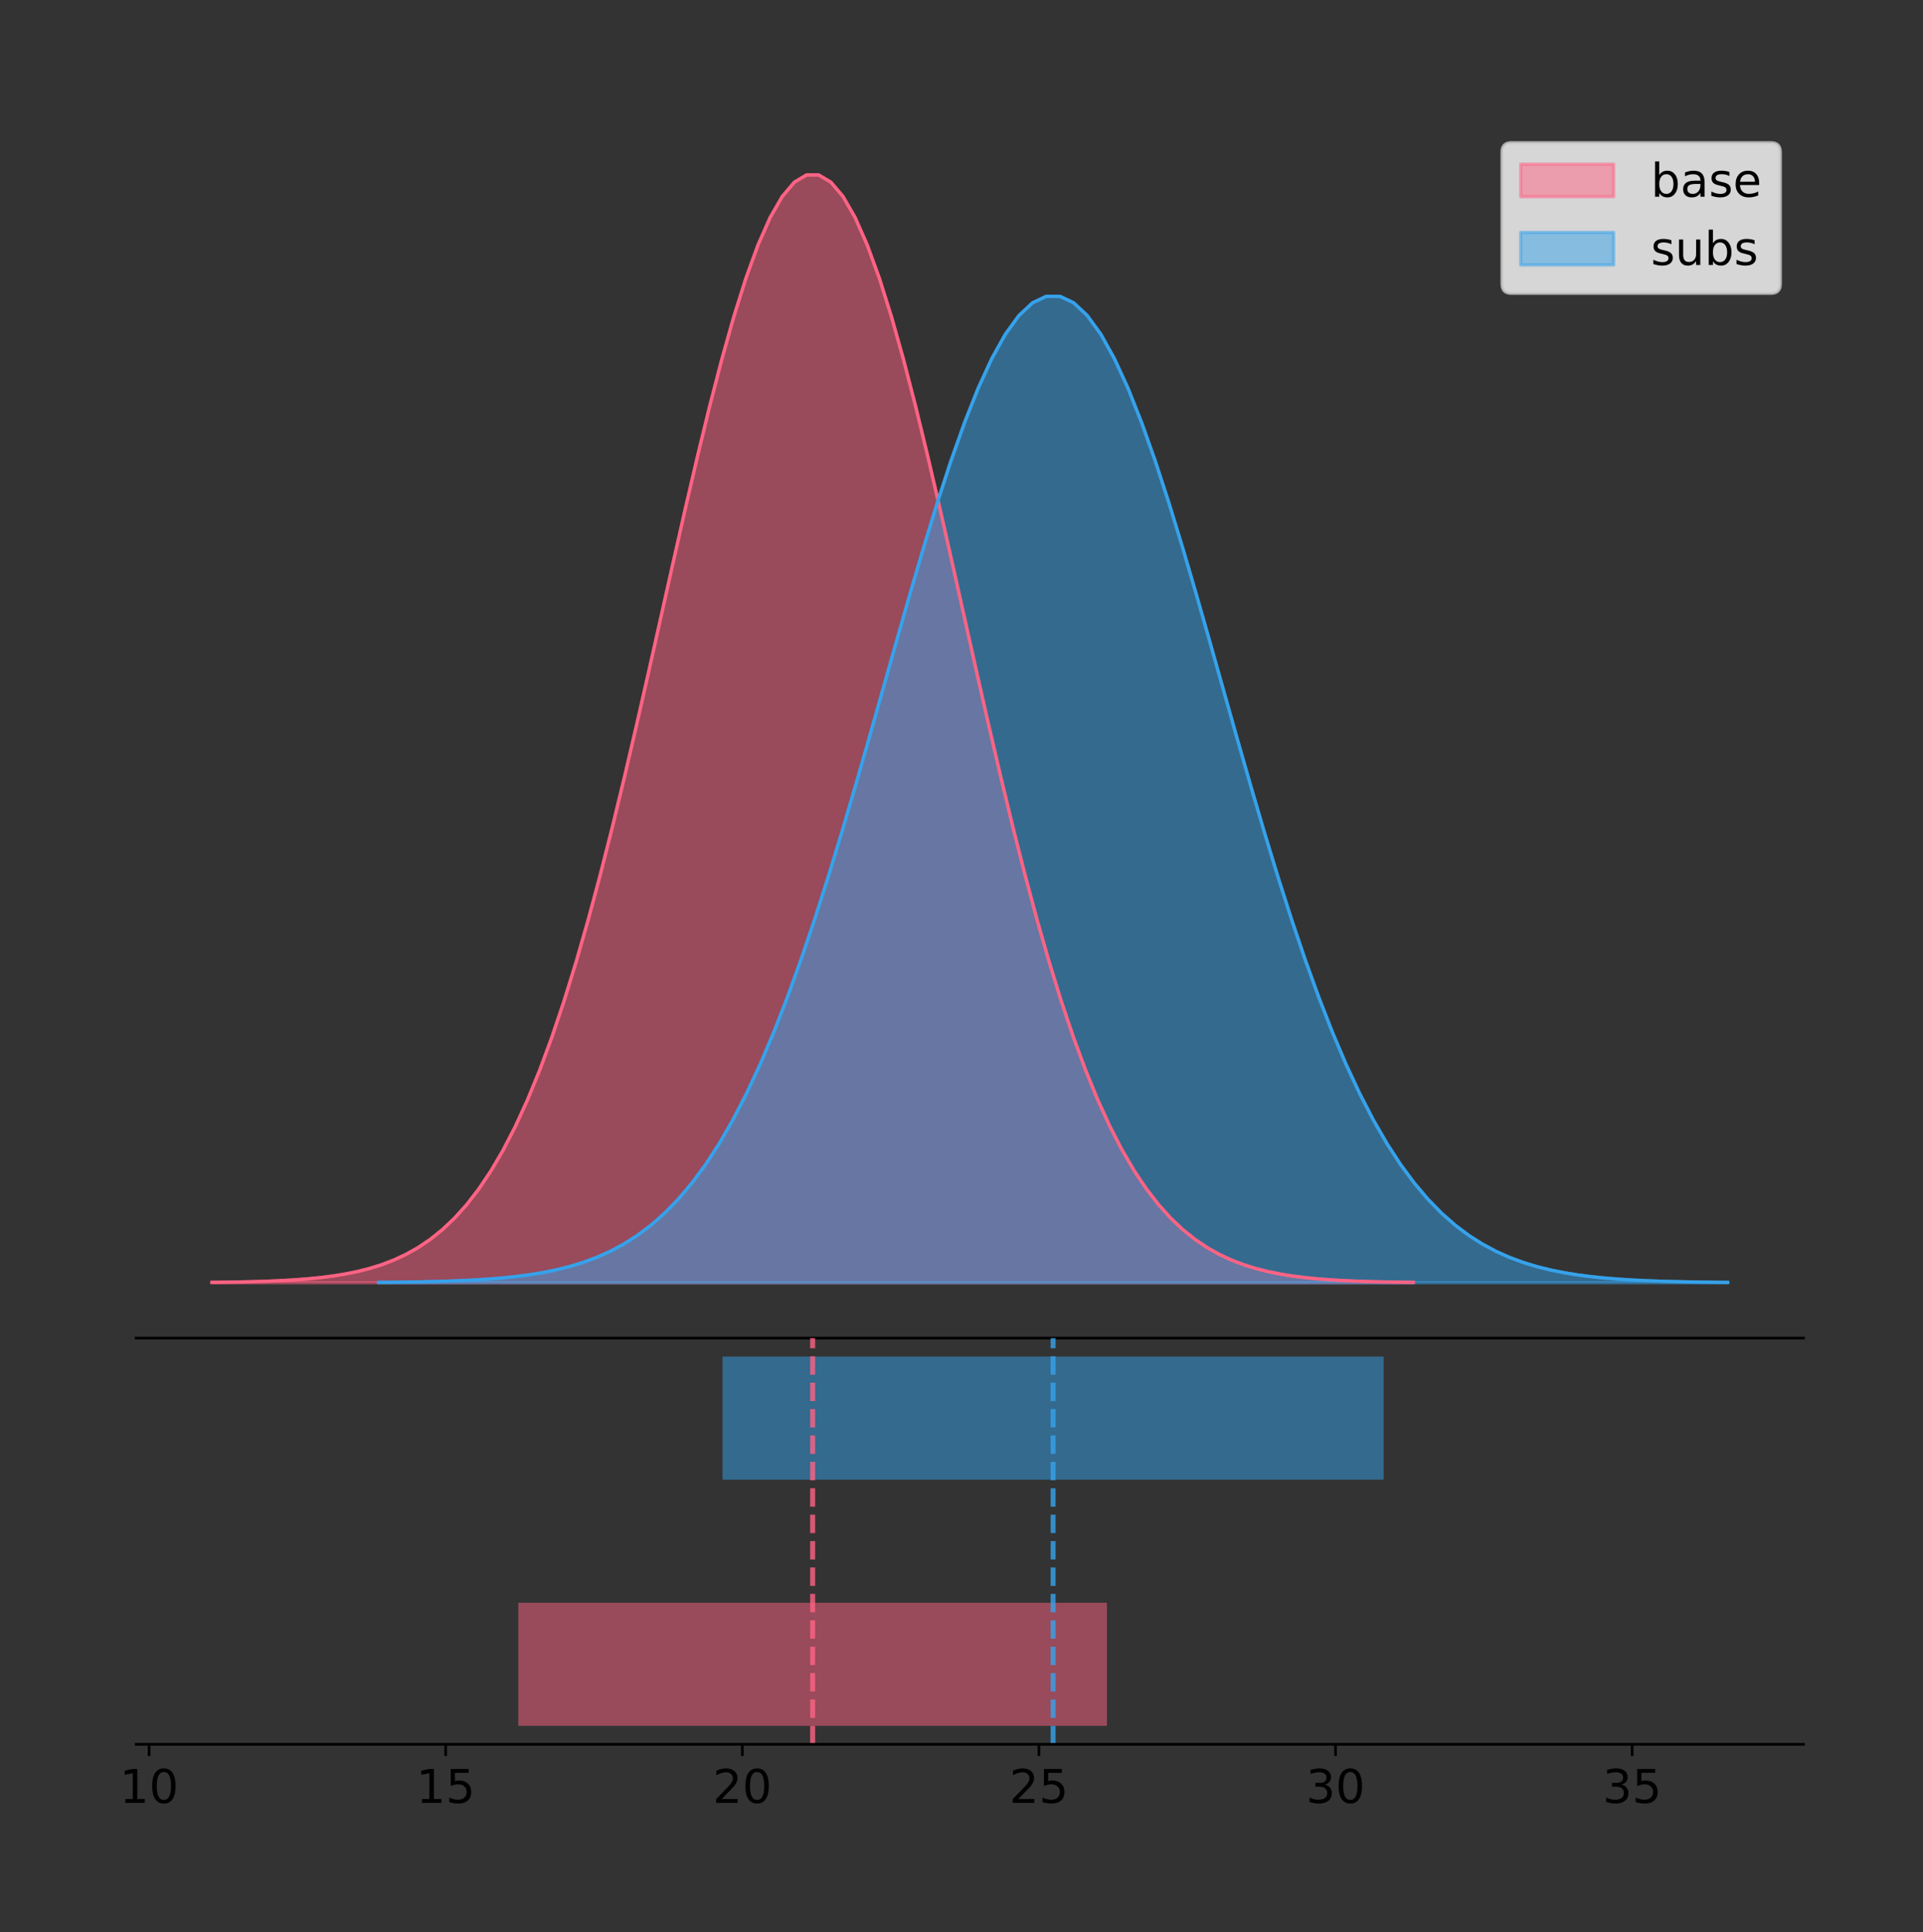 <?xml version="1.0" encoding="utf-8" standalone="no"?>
<!DOCTYPE svg PUBLIC "-//W3C//DTD SVG 1.1//EN"
  "http://www.w3.org/Graphics/SVG/1.1/DTD/svg11.dtd">
<!-- Created with matplotlib (https://matplotlib.org/) -->
<svg height="581.789pt" version="1.1" viewBox="0 0 579.207 581.789" width="579.207pt" xmlns="http://www.w3.org/2000/svg" xmlns:xlink="http://www.w3.org/1999/xlink">
 <rect x="0" y="0" width="579.207" height="581.789" fill="#333333" stroke="none"/>
 <defs>
  <style type="text/css">
*{stroke-linecap:butt;stroke-linejoin:round;}
  </style>
 </defs>
 <g id="figure_1">
  <g id="patch_1">
   <path d="M 0 581.789 
L 579.207 581.789 
L 579.207 0 
L 0 0 
z
" style="fill:none;"/>
  </g>
  <g id="axes_1">
   <g id="patch_2">
    <path d="M 41.007 402.93 
L 543.207 402.93 
L 543.207 36 
L 41.007 36 
z
" style="fill:none;"/>
   </g>
   <g id="PolyCollection_1">
    <defs>
     <path d="M 63.834 -195.538 
L 63.834 -195.65 
L 67.489 -195.692 
L 71.145 -195.749 
L 74.8 -195.825 
L 78.455 -195.925 
L 82.11 -196.058 
L 85.765 -196.23 
L 89.42 -196.455 
L 93.075 -196.744 
L 96.73 -197.115 
L 100.385 -197.585 
L 104.041 -198.179 
L 107.696 -198.923 
L 111.351 -199.848 
L 115.006 -200.99 
L 118.661 -202.39 
L 122.316 -204.093 
L 125.971 -206.151 
L 129.626 -208.617 
L 133.281 -211.552 
L 136.937 -215.017 
L 140.592 -219.078 
L 144.247 -223.801 
L 147.902 -229.25 
L 151.557 -235.488 
L 155.212 -242.572 
L 158.867 -250.552 
L 162.522 -259.468 
L 166.177 -269.344 
L 169.832 -280.192 
L 173.488 -292.002 
L 177.143 -304.744 
L 180.798 -318.365 
L 184.453 -332.786 
L 188.108 -347.901 
L 191.763 -363.58 
L 195.418 -379.667 
L 199.073 -395.98 
L 202.728 -412.318 
L 206.384 -428.462 
L 210.039 -444.18 
L 213.694 -459.23 
L 217.349 -473.372 
L 221.004 -486.366 
L 224.659 -497.987 
L 228.314 -508.025 
L 231.969 -516.294 
L 235.624 -522.64 
L 239.28 -526.94 
L 242.935 -529.111 
L 246.59 -529.111 
L 250.245 -526.94 
L 253.9 -522.64 
L 257.555 -516.294 
L 261.21 -508.025 
L 264.865 -497.987 
L 268.52 -486.366 
L 272.176 -473.372 
L 275.831 -459.23 
L 279.486 -444.18 
L 283.141 -428.462 
L 286.796 -412.318 
L 290.451 -395.98 
L 294.106 -379.667 
L 297.761 -363.58 
L 301.416 -347.901 
L 305.072 -332.786 
L 308.727 -318.365 
L 312.382 -304.744 
L 316.037 -292.002 
L 319.692 -280.192 
L 323.347 -269.344 
L 327.002 -259.468 
L 330.657 -250.552 
L 334.312 -242.572 
L 337.967 -235.488 
L 341.623 -229.25 
L 345.278 -223.801 
L 348.933 -219.078 
L 352.588 -215.017 
L 356.243 -211.552 
L 359.898 -208.617 
L 363.553 -206.151 
L 367.208 -204.093 
L 370.863 -202.39 
L 374.519 -200.99 
L 378.174 -199.848 
L 381.829 -198.923 
L 385.484 -198.179 
L 389.139 -197.585 
L 392.794 -197.115 
L 396.449 -196.744 
L 400.104 -196.455 
L 403.759 -196.23 
L 407.415 -196.058 
L 411.07 -195.925 
L 414.725 -195.825 
L 418.38 -195.749 
L 422.035 -195.692 
L 425.69 -195.65 
L 425.69 -195.538 
L 425.69 -195.538 
L 422.035 -195.538 
L 418.38 -195.538 
L 414.725 -195.538 
L 411.07 -195.538 
L 407.415 -195.538 
L 403.759 -195.538 
L 400.104 -195.538 
L 396.449 -195.538 
L 392.794 -195.538 
L 389.139 -195.538 
L 385.484 -195.538 
L 381.829 -195.538 
L 378.174 -195.538 
L 374.519 -195.538 
L 370.863 -195.538 
L 367.208 -195.538 
L 363.553 -195.538 
L 359.898 -195.538 
L 356.243 -195.538 
L 352.588 -195.538 
L 348.933 -195.538 
L 345.278 -195.538 
L 341.623 -195.538 
L 337.967 -195.538 
L 334.312 -195.538 
L 330.657 -195.538 
L 327.002 -195.538 
L 323.347 -195.538 
L 319.692 -195.538 
L 316.037 -195.538 
L 312.382 -195.538 
L 308.727 -195.538 
L 305.072 -195.538 
L 301.416 -195.538 
L 297.761 -195.538 
L 294.106 -195.538 
L 290.451 -195.538 
L 286.796 -195.538 
L 283.141 -195.538 
L 279.486 -195.538 
L 275.831 -195.538 
L 272.176 -195.538 
L 268.52 -195.538 
L 264.865 -195.538 
L 261.21 -195.538 
L 257.555 -195.538 
L 253.9 -195.538 
L 250.245 -195.538 
L 246.59 -195.538 
L 242.935 -195.538 
L 239.28 -195.538 
L 235.624 -195.538 
L 231.969 -195.538 
L 228.314 -195.538 
L 224.659 -195.538 
L 221.004 -195.538 
L 217.349 -195.538 
L 213.694 -195.538 
L 210.039 -195.538 
L 206.384 -195.538 
L 202.728 -195.538 
L 199.073 -195.538 
L 195.418 -195.538 
L 191.763 -195.538 
L 188.108 -195.538 
L 184.453 -195.538 
L 180.798 -195.538 
L 177.143 -195.538 
L 173.488 -195.538 
L 169.832 -195.538 
L 166.177 -195.538 
L 162.522 -195.538 
L 158.867 -195.538 
L 155.212 -195.538 
L 151.557 -195.538 
L 147.902 -195.538 
L 144.247 -195.538 
L 140.592 -195.538 
L 136.937 -195.538 
L 133.281 -195.538 
L 129.626 -195.538 
L 125.971 -195.538 
L 122.316 -195.538 
L 118.661 -195.538 
L 115.006 -195.538 
L 111.351 -195.538 
L 107.696 -195.538 
L 104.041 -195.538 
L 100.385 -195.538 
L 96.73 -195.538 
L 93.075 -195.538 
L 89.42 -195.538 
L 85.765 -195.538 
L 82.11 -195.538 
L 78.455 -195.538 
L 74.8 -195.538 
L 71.145 -195.538 
L 67.489 -195.538 
L 63.834 -195.538 
z
" id="m308e5b1310" style="stroke:#ff6384;stroke-opacity:0.5;"/>
    </defs>
    <g clip-path="url(#p1ca1752a0d)">
     <use style="fill:#ff6384;fill-opacity:0.5;stroke:#ff6384;stroke-opacity:0.5;" x="0" xlink:href="#m308e5b1310" y="581.789"/>
    </g>
   </g>
   <g id="PolyCollection_2">
    <defs>
     <path d="M 113.999 -195.538 
L 113.999 -195.638 
L 118.104 -195.675 
L 122.208 -195.726 
L 126.313 -195.793 
L 130.418 -195.883 
L 134.523 -196.001 
L 138.628 -196.155 
L 142.733 -196.355 
L 146.838 -196.612 
L 150.942 -196.942 
L 155.047 -197.361 
L 159.152 -197.89 
L 163.257 -198.552 
L 167.362 -199.376 
L 171.467 -200.393 
L 175.572 -201.639 
L 179.676 -203.156 
L 183.781 -204.988 
L 187.886 -207.184 
L 191.991 -209.797 
L 196.096 -212.883 
L 200.201 -216.499 
L 204.306 -220.704 
L 208.41 -225.556 
L 212.515 -231.111 
L 216.62 -237.419 
L 220.725 -244.525 
L 224.83 -252.463 
L 228.935 -261.258 
L 233.04 -270.917 
L 237.145 -281.433 
L 241.249 -292.779 
L 245.354 -304.908 
L 249.459 -317.748 
L 253.564 -331.207 
L 257.669 -345.169 
L 261.774 -359.493 
L 265.879 -374.019 
L 269.983 -388.567 
L 274.088 -402.942 
L 278.193 -416.937 
L 282.298 -430.339 
L 286.403 -442.931 
L 290.508 -454.501 
L 294.613 -464.849 
L 298.717 -473.787 
L 302.822 -481.15 
L 306.927 -486.801 
L 311.032 -490.629 
L 315.137 -492.563 
L 319.242 -492.563 
L 323.347 -490.629 
L 327.451 -486.801 
L 331.556 -481.15 
L 335.661 -473.787 
L 339.766 -464.849 
L 343.871 -454.501 
L 347.976 -442.931 
L 352.081 -430.339 
L 356.185 -416.937 
L 360.29 -402.942 
L 364.395 -388.567 
L 368.5 -374.019 
L 372.605 -359.493 
L 376.71 -345.169 
L 380.815 -331.207 
L 384.919 -317.748 
L 389.024 -304.908 
L 393.129 -292.779 
L 397.234 -281.433 
L 401.339 -270.917 
L 405.444 -261.258 
L 409.549 -252.463 
L 413.653 -244.525 
L 417.758 -237.419 
L 421.863 -231.111 
L 425.968 -225.556 
L 430.073 -220.704 
L 434.178 -216.499 
L 438.283 -212.883 
L 442.387 -209.797 
L 446.492 -207.184 
L 450.597 -204.988 
L 454.702 -203.156 
L 458.807 -201.639 
L 462.912 -200.393 
L 467.017 -199.376 
L 471.121 -198.552 
L 475.226 -197.89 
L 479.331 -197.361 
L 483.436 -196.942 
L 487.541 -196.612 
L 491.646 -196.355 
L 495.751 -196.155 
L 499.856 -196.001 
L 503.96 -195.883 
L 508.065 -195.793 
L 512.17 -195.726 
L 516.275 -195.675 
L 520.38 -195.638 
L 520.38 -195.538 
L 520.38 -195.538 
L 516.275 -195.538 
L 512.17 -195.538 
L 508.065 -195.538 
L 503.96 -195.538 
L 499.856 -195.538 
L 495.751 -195.538 
L 491.646 -195.538 
L 487.541 -195.538 
L 483.436 -195.538 
L 479.331 -195.538 
L 475.226 -195.538 
L 471.121 -195.538 
L 467.017 -195.538 
L 462.912 -195.538 
L 458.807 -195.538 
L 454.702 -195.538 
L 450.597 -195.538 
L 446.492 -195.538 
L 442.387 -195.538 
L 438.283 -195.538 
L 434.178 -195.538 
L 430.073 -195.538 
L 425.968 -195.538 
L 421.863 -195.538 
L 417.758 -195.538 
L 413.653 -195.538 
L 409.549 -195.538 
L 405.444 -195.538 
L 401.339 -195.538 
L 397.234 -195.538 
L 393.129 -195.538 
L 389.024 -195.538 
L 384.919 -195.538 
L 380.815 -195.538 
L 376.71 -195.538 
L 372.605 -195.538 
L 368.5 -195.538 
L 364.395 -195.538 
L 360.29 -195.538 
L 356.185 -195.538 
L 352.081 -195.538 
L 347.976 -195.538 
L 343.871 -195.538 
L 339.766 -195.538 
L 335.661 -195.538 
L 331.556 -195.538 
L 327.451 -195.538 
L 323.347 -195.538 
L 319.242 -195.538 
L 315.137 -195.538 
L 311.032 -195.538 
L 306.927 -195.538 
L 302.822 -195.538 
L 298.717 -195.538 
L 294.613 -195.538 
L 290.508 -195.538 
L 286.403 -195.538 
L 282.298 -195.538 
L 278.193 -195.538 
L 274.088 -195.538 
L 269.983 -195.538 
L 265.879 -195.538 
L 261.774 -195.538 
L 257.669 -195.538 
L 253.564 -195.538 
L 249.459 -195.538 
L 245.354 -195.538 
L 241.249 -195.538 
L 237.145 -195.538 
L 233.04 -195.538 
L 228.935 -195.538 
L 224.83 -195.538 
L 220.725 -195.538 
L 216.62 -195.538 
L 212.515 -195.538 
L 208.41 -195.538 
L 204.306 -195.538 
L 200.201 -195.538 
L 196.096 -195.538 
L 191.991 -195.538 
L 187.886 -195.538 
L 183.781 -195.538 
L 179.676 -195.538 
L 175.572 -195.538 
L 171.467 -195.538 
L 167.362 -195.538 
L 163.257 -195.538 
L 159.152 -195.538 
L 155.047 -195.538 
L 150.942 -195.538 
L 146.838 -195.538 
L 142.733 -195.538 
L 138.628 -195.538 
L 134.523 -195.538 
L 130.418 -195.538 
L 126.313 -195.538 
L 122.208 -195.538 
L 118.104 -195.538 
L 113.999 -195.538 
z
" id="m7bb0566005" style="stroke:#36a2eb;stroke-opacity:0.5;"/>
    </defs>
    <g clip-path="url(#p1ca1752a0d)">
     <use style="fill:#36a2eb;fill-opacity:0.5;stroke:#36a2eb;stroke-opacity:0.5;" x="0" xlink:href="#m7bb0566005" y="581.789"/>
    </g>
   </g>
   <g id="line2d_1">
    <path clip-path="url(#p1ca1752a0d)" d="M 63.834 386.139 
L 67.489 386.097 
L 71.145 386.04 
L 74.8 385.965 
L 78.455 385.864 
L 82.11 385.732 
L 85.765 385.559 
L 89.42 385.334 
L 93.075 385.045 
L 96.73 384.675 
L 100.385 384.204 
L 104.041 383.61 
L 107.696 382.867 
L 111.351 381.941 
L 115.006 380.799 
L 118.661 379.399 
L 122.316 377.696 
L 125.971 375.639 
L 129.626 373.172 
L 133.281 370.238 
L 136.937 366.772 
L 140.592 362.711 
L 144.247 357.989 
L 147.902 352.539 
L 151.557 346.301 
L 155.212 339.217 
L 158.867 331.237 
L 162.522 322.322 
L 166.177 312.445 
L 169.832 301.597 
L 173.488 289.787 
L 177.143 277.045 
L 180.798 263.424 
L 184.453 249.004 
L 188.108 233.888 
L 191.763 218.209 
L 195.418 202.123 
L 199.073 185.809 
L 202.728 169.471 
L 206.384 153.327 
L 210.039 137.61 
L 213.694 122.559 
L 217.349 108.418 
L 221.004 95.423 
L 224.659 83.803 
L 228.314 73.765 
L 231.969 65.495 
L 235.624 59.15 
L 239.28 54.85 
L 242.935 52.679 
L 246.59 52.679 
L 250.245 54.85 
L 253.9 59.15 
L 257.555 65.495 
L 261.21 73.765 
L 264.865 83.803 
L 268.52 95.423 
L 272.176 108.418 
L 275.831 122.559 
L 279.486 137.61 
L 283.141 153.327 
L 286.796 169.471 
L 290.451 185.809 
L 294.106 202.123 
L 297.761 218.209 
L 301.416 233.888 
L 305.072 249.004 
L 308.727 263.424 
L 312.382 277.045 
L 316.037 289.787 
L 319.692 301.597 
L 323.347 312.445 
L 327.002 322.322 
L 330.657 331.237 
L 334.312 339.217 
L 337.967 346.301 
L 341.623 352.539 
L 345.278 357.989 
L 348.933 362.711 
L 352.588 366.772 
L 356.243 370.238 
L 359.898 373.172 
L 363.553 375.639 
L 367.208 377.696 
L 370.863 379.399 
L 374.519 380.799 
L 378.174 381.941 
L 381.829 382.867 
L 385.484 383.61 
L 389.139 384.204 
L 392.794 384.675 
L 396.449 385.045 
L 400.104 385.334 
L 403.759 385.559 
L 407.415 385.732 
L 411.07 385.864 
L 414.725 385.965 
L 418.38 386.04 
L 422.035 386.097 
L 425.69 386.139 
" style="fill:none;stroke:#ff6384;stroke-linecap:square;"/>
   </g>
   <g id="line2d_2">
    <path clip-path="url(#p1ca1752a0d)" d="M 113.999 386.152 
L 118.104 386.114 
L 122.208 386.063 
L 126.313 385.996 
L 130.418 385.907 
L 134.523 385.789 
L 138.628 385.635 
L 142.733 385.435 
L 146.838 385.177 
L 150.942 384.847 
L 155.047 384.428 
L 159.152 383.9 
L 163.257 383.237 
L 167.362 382.414 
L 171.467 381.397 
L 175.572 380.15 
L 179.676 378.633 
L 183.781 376.801 
L 187.886 374.605 
L 191.991 371.992 
L 196.096 368.907 
L 200.201 365.291 
L 204.306 361.085 
L 208.41 356.233 
L 212.515 350.679 
L 216.62 344.37 
L 220.725 337.265 
L 224.83 329.326 
L 228.935 320.532 
L 233.04 310.873 
L 237.145 300.356 
L 241.249 289.01 
L 245.354 276.882 
L 249.459 264.041 
L 253.564 250.582 
L 257.669 236.621 
L 261.774 222.297 
L 265.879 207.771 
L 269.983 193.223 
L 274.088 178.847 
L 278.193 164.852 
L 282.298 151.451 
L 286.403 138.859 
L 290.508 127.288 
L 294.613 116.941 
L 298.717 108.003 
L 302.822 100.639 
L 306.927 94.989 
L 311.032 91.16 
L 315.137 89.227 
L 319.242 89.227 
L 323.347 91.16 
L 327.451 94.989 
L 331.556 100.639 
L 335.661 108.003 
L 339.766 116.941 
L 343.871 127.288 
L 347.976 138.859 
L 352.081 151.451 
L 356.185 164.852 
L 360.29 178.847 
L 364.395 193.223 
L 368.5 207.771 
L 372.605 222.297 
L 376.71 236.621 
L 380.815 250.582 
L 384.919 264.041 
L 389.024 276.882 
L 393.129 289.01 
L 397.234 300.356 
L 401.339 310.873 
L 405.444 320.532 
L 409.549 329.326 
L 413.653 337.265 
L 417.758 344.37 
L 421.863 350.679 
L 425.968 356.233 
L 430.073 361.085 
L 434.178 365.291 
L 438.283 368.907 
L 442.387 371.992 
L 446.492 374.605 
L 450.597 376.801 
L 454.702 378.633 
L 458.807 380.15 
L 462.912 381.397 
L 467.017 382.414 
L 471.121 383.237 
L 475.226 383.9 
L 479.331 384.428 
L 483.436 384.847 
L 487.541 385.177 
L 491.646 385.435 
L 495.751 385.635 
L 499.856 385.789 
L 503.96 385.907 
L 508.065 385.996 
L 512.17 386.063 
L 516.275 386.114 
L 520.38 386.152 
" style="fill:none;stroke:#36a2eb;stroke-linecap:square;"/>
   </g>
   <g id="patch_3">
    <path d="M 41.007 402.93 
L 543.207 402.93 
" style="fill:none;stroke:#000000;stroke-linecap:square;stroke-linejoin:miter;stroke-width:0.8;"/>
   </g>
   <g id="legend_1">
    <g id="patch_4">
     <path d="M 455.232 88.299 
L 533.407 88.299 
Q 536.207 88.299 536.207 85.499 
L 536.207 45.8 
Q 536.207 43 533.407 43 
L 455.232 43 
Q 452.432 43 452.432 45.8 
L 452.432 85.499 
Q 452.432 88.299 455.232 88.299 
z
" style="fill:#ffffff;opacity:0.8;stroke:#cccccc;stroke-linejoin:miter;"/>
    </g>
    <g id="patch_5">
     <path d="M 458.032 59.238 
L 486.032 59.238 
L 486.032 49.438 
L 458.032 49.438 
z
" style="fill:#ff6384;opacity:0.5;stroke:#ff6384;stroke-linejoin:miter;"/>
    </g>
    <g id="text_1">
     <!-- base -->
     <defs>
      <path d="M 48.688 27.297 
Q 48.688 37.203 44.609 42.844 
Q 40.531 48.484 33.406 48.484 
Q 26.266 48.484 22.188 42.844 
Q 18.109 37.203 18.109 27.297 
Q 18.109 17.391 22.188 11.75 
Q 26.266 6.109 33.406 6.109 
Q 40.531 6.109 44.609 11.75 
Q 48.688 17.391 48.688 27.297 
z
M 18.109 46.391 
Q 20.953 51.266 25.266 53.625 
Q 29.594 56 35.594 56 
Q 45.562 56 51.781 48.094 
Q 58.016 40.188 58.016 27.297 
Q 58.016 14.406 51.781 6.484 
Q 45.562 -1.422 35.594 -1.422 
Q 29.594 -1.422 25.266 0.953 
Q 20.953 3.328 18.109 8.203 
L 18.109 0 
L 9.078 0 
L 9.078 75.984 
L 18.109 75.984 
z
" id="DejaVuSans-98"/>
      <path d="M 34.281 27.484 
Q 23.391 27.484 19.188 25 
Q 14.984 22.516 14.984 16.5 
Q 14.984 11.719 18.141 8.906 
Q 21.297 6.109 26.703 6.109 
Q 34.188 6.109 38.703 11.406 
Q 43.219 16.703 43.219 25.484 
L 43.219 27.484 
z
M 52.203 31.203 
L 52.203 0 
L 43.219 0 
L 43.219 8.297 
Q 40.141 3.328 35.547 0.953 
Q 30.953 -1.422 24.312 -1.422 
Q 15.922 -1.422 10.953 3.297 
Q 6 8.016 6 15.922 
Q 6 25.141 12.172 29.828 
Q 18.359 34.516 30.609 34.516 
L 43.219 34.516 
L 43.219 35.406 
Q 43.219 41.609 39.141 45 
Q 35.062 48.391 27.688 48.391 
Q 23 48.391 18.547 47.266 
Q 14.109 46.141 10.016 43.891 
L 10.016 52.203 
Q 14.938 54.109 19.578 55.047 
Q 24.219 56 28.609 56 
Q 40.484 56 46.344 49.844 
Q 52.203 43.703 52.203 31.203 
z
" id="DejaVuSans-97"/>
      <path d="M 44.281 53.078 
L 44.281 44.578 
Q 40.484 46.531 36.375 47.5 
Q 32.281 48.484 27.875 48.484 
Q 21.188 48.484 17.844 46.438 
Q 14.5 44.391 14.5 40.281 
Q 14.5 37.156 16.891 35.375 
Q 19.281 33.594 26.516 31.984 
L 29.594 31.297 
Q 39.156 29.25 43.188 25.516 
Q 47.219 21.781 47.219 15.094 
Q 47.219 7.469 41.188 3.016 
Q 35.156 -1.422 24.609 -1.422 
Q 20.219 -1.422 15.453 -0.562 
Q 10.688 0.297 5.422 2 
L 5.422 11.281 
Q 10.406 8.688 15.234 7.391 
Q 20.062 6.109 24.812 6.109 
Q 31.156 6.109 34.562 8.281 
Q 37.984 10.453 37.984 14.406 
Q 37.984 18.062 35.516 20.016 
Q 33.062 21.969 24.703 23.781 
L 21.578 24.516 
Q 13.234 26.266 9.516 29.906 
Q 5.812 33.547 5.812 39.891 
Q 5.812 47.609 11.281 51.797 
Q 16.75 56 26.812 56 
Q 31.781 56 36.172 55.266 
Q 40.578 54.547 44.281 53.078 
z
" id="DejaVuSans-115"/>
      <path d="M 56.203 29.594 
L 56.203 25.203 
L 14.891 25.203 
Q 15.484 15.922 20.484 11.062 
Q 25.484 6.203 34.422 6.203 
Q 39.594 6.203 44.453 7.469 
Q 49.312 8.734 54.109 11.281 
L 54.109 2.781 
Q 49.266 0.734 44.188 -0.344 
Q 39.109 -1.422 33.891 -1.422 
Q 20.797 -1.422 13.156 6.188 
Q 5.516 13.812 5.516 26.812 
Q 5.516 40.234 12.766 48.109 
Q 20.016 56 32.328 56 
Q 43.359 56 49.781 48.891 
Q 56.203 41.797 56.203 29.594 
z
M 47.219 32.234 
Q 47.125 39.594 43.094 43.984 
Q 39.062 48.391 32.422 48.391 
Q 24.906 48.391 20.391 44.141 
Q 15.875 39.891 15.188 32.172 
z
" id="DejaVuSans-101"/>
     </defs>
     <g transform="translate(497.232 59.238)scale(0.14 -0.14)">
      <use xlink:href="#DejaVuSans-98"/>
      <use x="63.477" xlink:href="#DejaVuSans-97"/>
      <use x="124.756" xlink:href="#DejaVuSans-115"/>
      <use x="176.855" xlink:href="#DejaVuSans-101"/>
     </g>
    </g>
    <g id="patch_6">
     <path d="M 458.032 79.787 
L 486.032 79.787 
L 486.032 69.987 
L 458.032 69.987 
z
" style="fill:#36a2eb;opacity:0.5;stroke:#36a2eb;stroke-linejoin:miter;"/>
    </g>
    <g id="text_2">
     <!-- subs -->
     <defs>
      <path d="M 8.5 21.578 
L 8.5 54.688 
L 17.484 54.688 
L 17.484 21.922 
Q 17.484 14.156 20.5 10.266 
Q 23.531 6.391 29.594 6.391 
Q 36.859 6.391 41.078 11.031 
Q 45.312 15.672 45.312 23.688 
L 45.312 54.688 
L 54.297 54.688 
L 54.297 0 
L 45.312 0 
L 45.312 8.406 
Q 42.047 3.422 37.719 1 
Q 33.406 -1.422 27.688 -1.422 
Q 18.266 -1.422 13.375 4.438 
Q 8.5 10.297 8.5 21.578 
z
M 31.109 56 
z
" id="DejaVuSans-117"/>
     </defs>
     <g transform="translate(497.232 79.787)scale(0.14 -0.14)">
      <use xlink:href="#DejaVuSans-115"/>
      <use x="52.1" xlink:href="#DejaVuSans-117"/>
      <use x="115.479" xlink:href="#DejaVuSans-98"/>
      <use x="178.955" xlink:href="#DejaVuSans-115"/>
     </g>
    </g>
   </g>
  </g>
  <g id="axes_2">
   <g id="patch_7">
    <path d="M 41.007 525.24 
L 543.207 525.24 
L 543.207 402.93 
L 41.007 402.93 
z
" style="fill:none;"/>
   </g>
   <g id="patch_8">
    <path clip-path="url(#p83af171748)" d="M 156.108 519.68 
L 333.417 519.68 
L 333.417 482.617 
L 156.108 482.617 
z
" style="fill:#ff6384;opacity:0.5;"/>
   </g>
   <g id="patch_9">
    <path clip-path="url(#p83af171748)" d="M 217.626 445.553 
L 416.753 445.553 
L 416.753 408.49 
L 217.626 408.49 
z
" style="fill:#36a2eb;opacity:0.5;"/>
   </g>
   <g id="matplotlib.axis_1">
    <g id="xtick_1">
     <g id="line2d_3">
      <defs>
       <path d="M 0 0 
L 0 3.5 
" id="m07032e4bc6" style="stroke:#000000;stroke-width:0.8;"/>
      </defs>
      <g>
       <use style="stroke:#000000;stroke-width:0.8;" x="44.907" xlink:href="#m07032e4bc6" y="525.24"/>
      </g>
     </g>
     <g id="text_3">
      <!-- 10 -->
      <defs>
       <path d="M 12.406 8.297 
L 28.516 8.297 
L 28.516 63.922 
L 10.984 60.406 
L 10.984 69.391 
L 28.422 72.906 
L 38.281 72.906 
L 38.281 8.297 
L 54.391 8.297 
L 54.391 0 
L 12.406 0 
z
" id="DejaVuSans-49"/>
       <path d="M 31.781 66.406 
Q 24.172 66.406 20.328 58.906 
Q 16.5 51.422 16.5 36.375 
Q 16.5 21.391 20.328 13.891 
Q 24.172 6.391 31.781 6.391 
Q 39.453 6.391 43.281 13.891 
Q 47.125 21.391 47.125 36.375 
Q 47.125 51.422 43.281 58.906 
Q 39.453 66.406 31.781 66.406 
z
M 31.781 74.219 
Q 44.047 74.219 50.516 64.516 
Q 56.984 54.828 56.984 36.375 
Q 56.984 17.969 50.516 8.266 
Q 44.047 -1.422 31.781 -1.422 
Q 19.531 -1.422 13.062 8.266 
Q 6.594 17.969 6.594 36.375 
Q 6.594 54.828 13.062 64.516 
Q 19.531 74.219 31.781 74.219 
z
" id="DejaVuSans-48"/>
      </defs>
      <g transform="translate(36 542.878)scale(0.14 -0.14)">
       <use xlink:href="#DejaVuSans-49"/>
       <use x="63.623" xlink:href="#DejaVuSans-48"/>
      </g>
     </g>
    </g>
    <g id="xtick_2">
     <g id="line2d_4">
      <g>
       <use style="stroke:#000000;stroke-width:0.8;" x="134.246" xlink:href="#m07032e4bc6" y="525.24"/>
      </g>
     </g>
     <g id="text_4">
      <!-- 15 -->
      <defs>
       <path d="M 10.797 72.906 
L 49.516 72.906 
L 49.516 64.594 
L 19.828 64.594 
L 19.828 46.734 
Q 21.969 47.469 24.109 47.828 
Q 26.266 48.188 28.422 48.188 
Q 40.625 48.188 47.75 41.5 
Q 54.891 34.812 54.891 23.391 
Q 54.891 11.625 47.562 5.094 
Q 40.234 -1.422 26.906 -1.422 
Q 22.312 -1.422 17.547 -0.641 
Q 12.797 0.141 7.719 1.703 
L 7.719 11.625 
Q 12.109 9.234 16.797 8.062 
Q 21.484 6.891 26.703 6.891 
Q 35.156 6.891 40.078 11.328 
Q 45.016 15.766 45.016 23.391 
Q 45.016 31 40.078 35.438 
Q 35.156 39.891 26.703 39.891 
Q 22.75 39.891 18.812 39.016 
Q 14.891 38.141 10.797 36.281 
z
" id="DejaVuSans-53"/>
      </defs>
      <g transform="translate(125.339 542.878)scale(0.14 -0.14)">
       <use xlink:href="#DejaVuSans-49"/>
       <use x="63.623" xlink:href="#DejaVuSans-53"/>
      </g>
     </g>
    </g>
    <g id="xtick_3">
     <g id="line2d_5">
      <g>
       <use style="stroke:#000000;stroke-width:0.8;" x="223.585" xlink:href="#m07032e4bc6" y="525.24"/>
      </g>
     </g>
     <g id="text_5">
      <!-- 20 -->
      <defs>
       <path d="M 19.188 8.297 
L 53.609 8.297 
L 53.609 0 
L 7.328 0 
L 7.328 8.297 
Q 12.938 14.109 22.625 23.891 
Q 32.328 33.688 34.812 36.531 
Q 39.547 41.844 41.422 45.531 
Q 43.312 49.219 43.312 52.781 
Q 43.312 58.594 39.234 62.25 
Q 35.156 65.922 28.609 65.922 
Q 23.969 65.922 18.812 64.312 
Q 13.672 62.703 7.812 59.422 
L 7.812 69.391 
Q 13.766 71.781 18.938 73 
Q 24.125 74.219 28.422 74.219 
Q 39.75 74.219 46.484 68.547 
Q 53.219 62.891 53.219 53.422 
Q 53.219 48.922 51.531 44.891 
Q 49.859 40.875 45.406 35.406 
Q 44.188 33.984 37.641 27.219 
Q 31.109 20.453 19.188 8.297 
z
" id="DejaVuSans-50"/>
      </defs>
      <g transform="translate(214.678 542.878)scale(0.14 -0.14)">
       <use xlink:href="#DejaVuSans-50"/>
       <use x="63.623" xlink:href="#DejaVuSans-48"/>
      </g>
     </g>
    </g>
    <g id="xtick_4">
     <g id="line2d_6">
      <g>
       <use style="stroke:#000000;stroke-width:0.8;" x="312.924" xlink:href="#m07032e4bc6" y="525.24"/>
      </g>
     </g>
     <g id="text_6">
      <!-- 25 -->
      <g transform="translate(304.017 542.878)scale(0.14 -0.14)">
       <use xlink:href="#DejaVuSans-50"/>
       <use x="63.623" xlink:href="#DejaVuSans-53"/>
      </g>
     </g>
    </g>
    <g id="xtick_5">
     <g id="line2d_7">
      <g>
       <use style="stroke:#000000;stroke-width:0.8;" x="402.263" xlink:href="#m07032e4bc6" y="525.24"/>
      </g>
     </g>
     <g id="text_7">
      <!-- 30 -->
      <defs>
       <path d="M 40.578 39.312 
Q 47.656 37.797 51.625 33 
Q 55.609 28.219 55.609 21.188 
Q 55.609 10.406 48.188 4.484 
Q 40.766 -1.422 27.094 -1.422 
Q 22.516 -1.422 17.656 -0.516 
Q 12.797 0.391 7.625 2.203 
L 7.625 11.719 
Q 11.719 9.328 16.594 8.109 
Q 21.484 6.891 26.812 6.891 
Q 36.078 6.891 40.938 10.547 
Q 45.797 14.203 45.797 21.188 
Q 45.797 27.641 41.281 31.266 
Q 36.766 34.906 28.719 34.906 
L 20.219 34.906 
L 20.219 43.016 
L 29.109 43.016 
Q 36.375 43.016 40.234 45.922 
Q 44.094 48.828 44.094 54.297 
Q 44.094 59.906 40.109 62.906 
Q 36.141 65.922 28.719 65.922 
Q 24.656 65.922 20.016 65.031 
Q 15.375 64.156 9.812 62.312 
L 9.812 71.094 
Q 15.438 72.656 20.344 73.438 
Q 25.25 74.219 29.594 74.219 
Q 40.828 74.219 47.359 69.109 
Q 53.906 64.016 53.906 55.328 
Q 53.906 49.266 50.438 45.094 
Q 46.969 40.922 40.578 39.312 
z
" id="DejaVuSans-51"/>
      </defs>
      <g transform="translate(393.356 542.878)scale(0.14 -0.14)">
       <use xlink:href="#DejaVuSans-51"/>
       <use x="63.623" xlink:href="#DejaVuSans-48"/>
      </g>
     </g>
    </g>
    <g id="xtick_6">
     <g id="line2d_8">
      <g>
       <use style="stroke:#000000;stroke-width:0.8;" x="491.602" xlink:href="#m07032e4bc6" y="525.24"/>
      </g>
     </g>
     <g id="text_8">
      <!-- 35 -->
      <g transform="translate(482.695 542.878)scale(0.14 -0.14)">
       <use xlink:href="#DejaVuSans-51"/>
       <use x="63.623" xlink:href="#DejaVuSans-53"/>
      </g>
     </g>
    </g>
   </g>
   <g id="line2d_9">
    <path clip-path="url(#p83af171748)" d="M 244.762 525.24 
L 244.762 402.93 
" style="fill:none;stroke:#ff6384;stroke-dasharray:5.55,2.4;stroke-dashoffset:0;stroke-opacity:0.8;stroke-width:1.5;"/>
   </g>
   <g id="line2d_10">
    <path clip-path="url(#p83af171748)" d="M 317.189 525.24 
L 317.189 402.93 
" style="fill:none;stroke:#36a2eb;stroke-dasharray:5.55,2.4;stroke-dashoffset:0;stroke-opacity:0.8;stroke-width:1.5;"/>
   </g>
   <g id="patch_10">
    <path d="M 41.007 525.24 
L 543.207 525.24 
" style="fill:none;stroke:#000000;stroke-linecap:square;stroke-linejoin:miter;stroke-width:0.8;"/>
   </g>
  </g>
 </g>
 <defs>
  <clipPath id="p1ca1752a0d">
   <rect height="366.93" width="502.2" x="41.007" y="36"/>
  </clipPath>
  <clipPath id="p83af171748">
   <rect height="122.31" width="502.2" x="41.007" y="402.93"/>
  </clipPath>
 </defs>
</svg>
